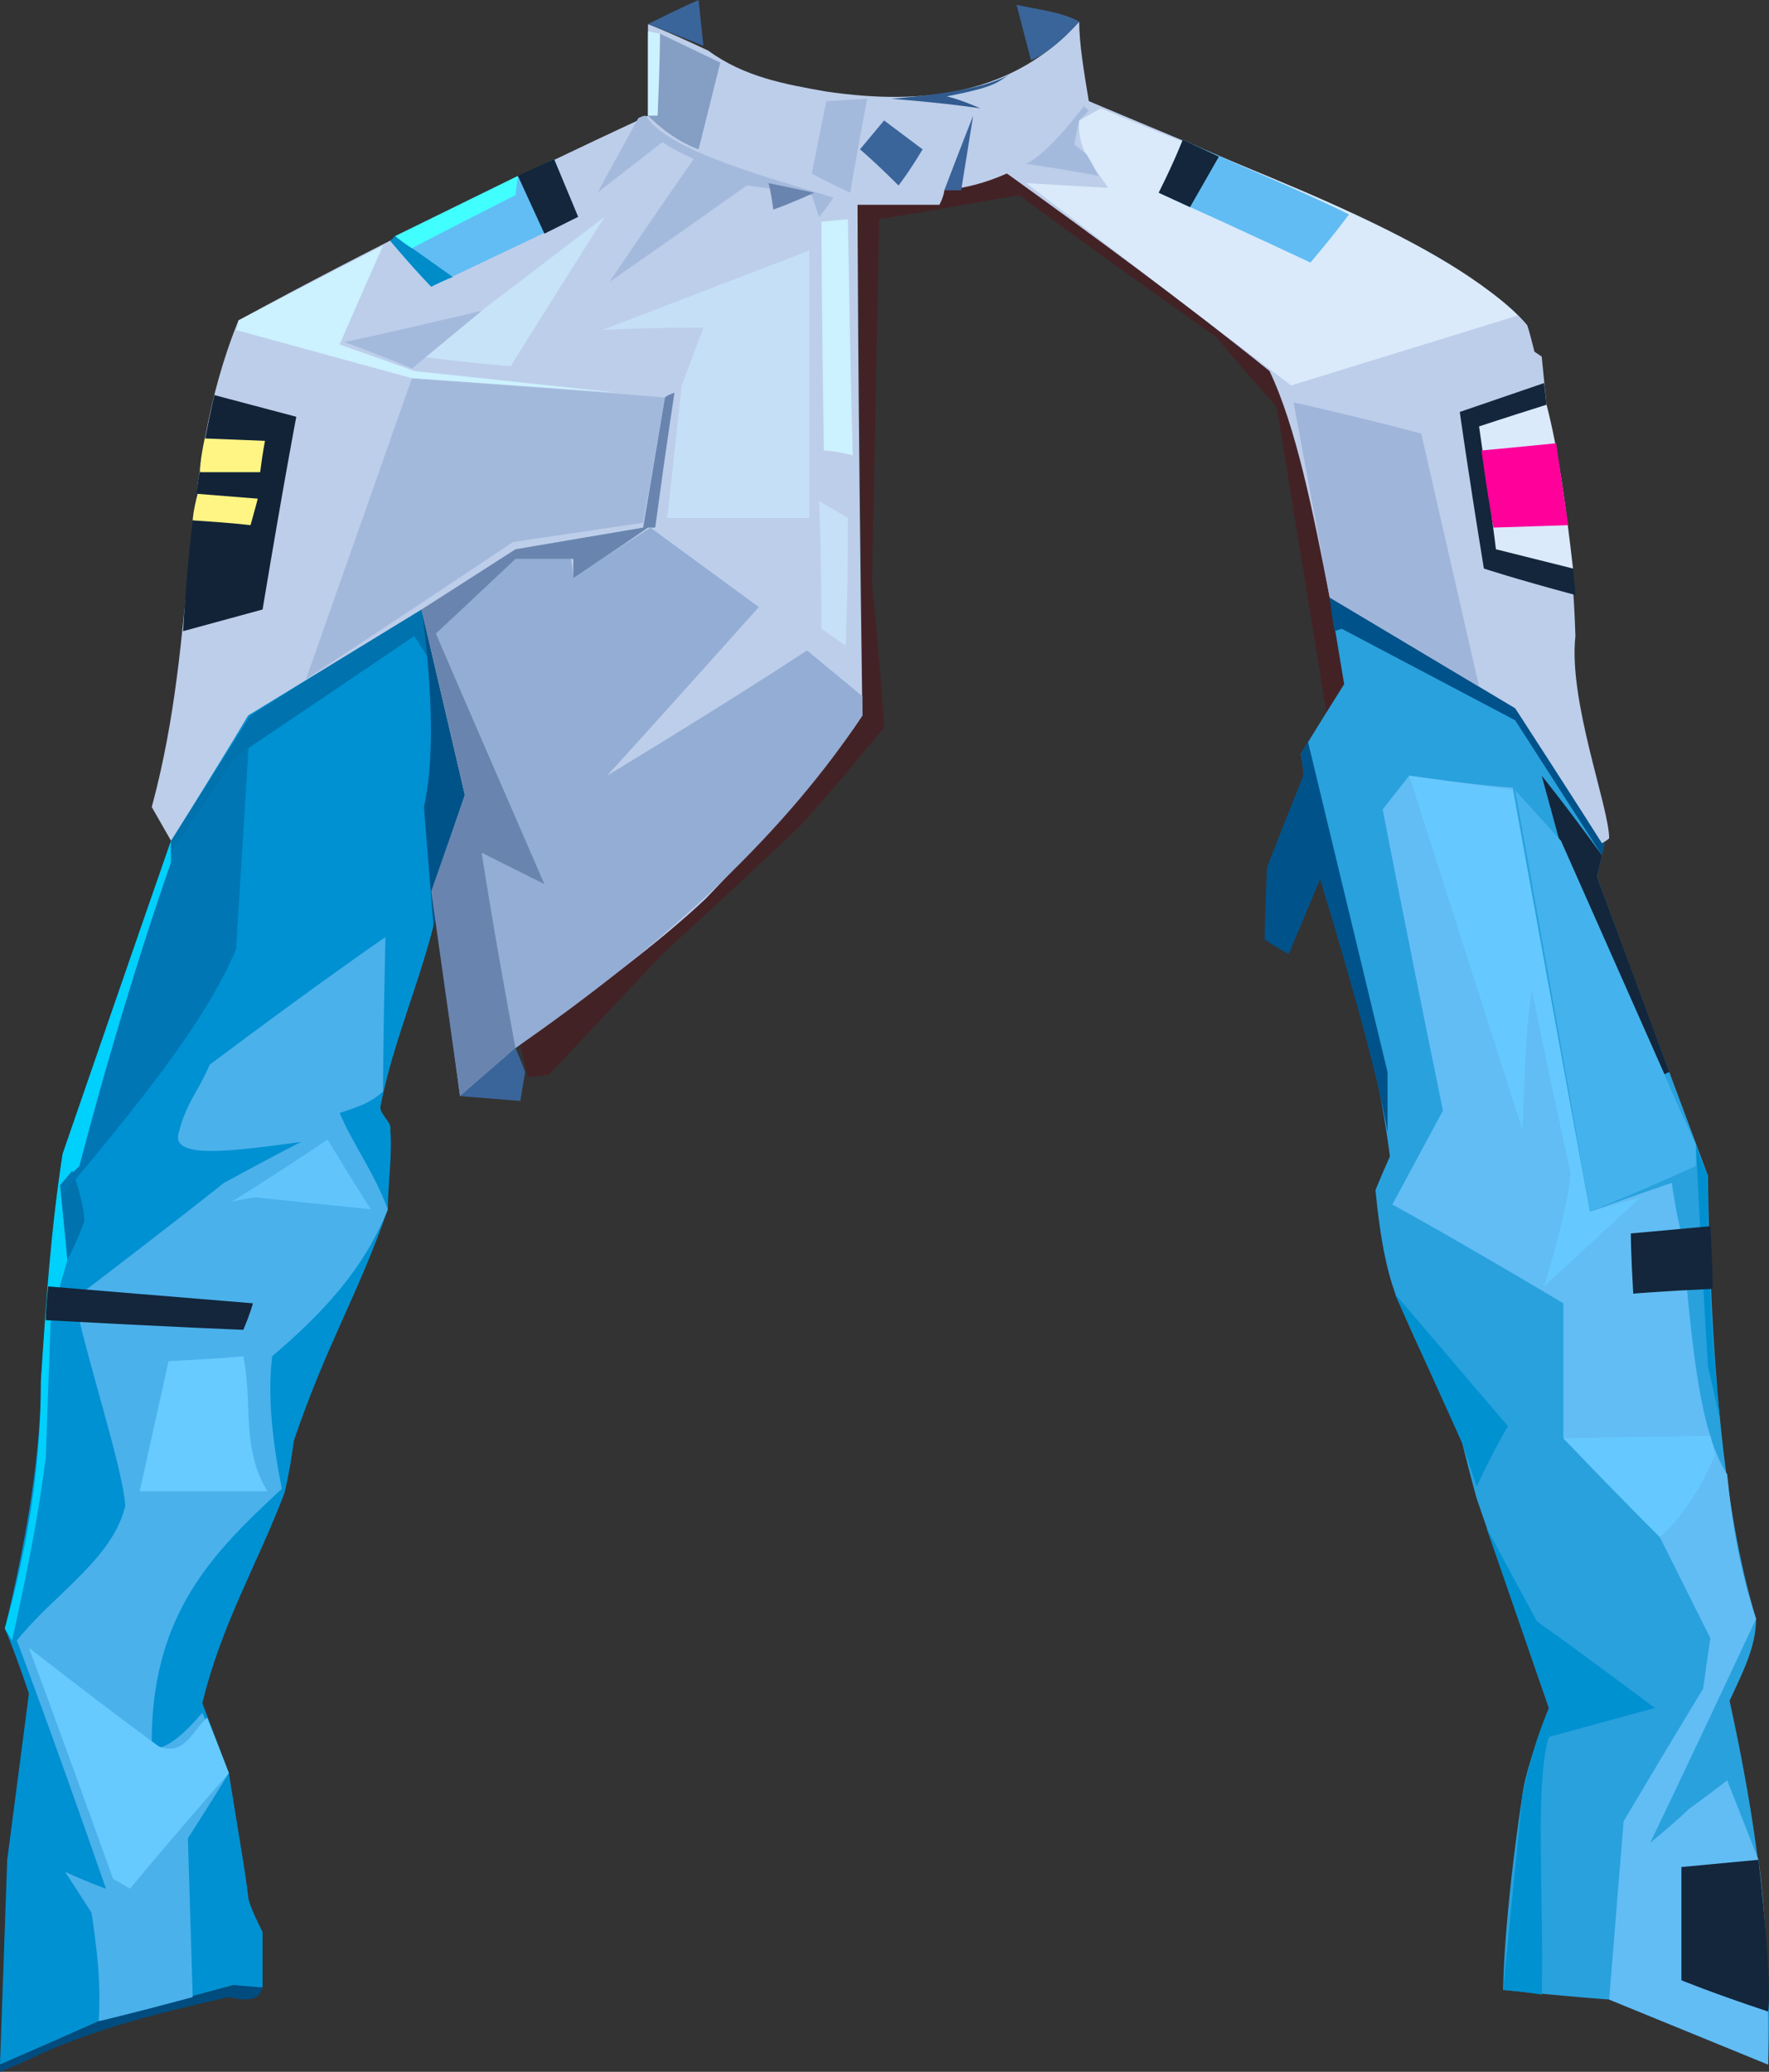 <?xml version="1.0" encoding="UTF-8" standalone="no"?>
<svg
   width="734.361"
   height="860"
   viewBox="0 0 734.361 860"
   version="1.1"
   id="svg71"
   sodipodi:docname="cb-layer-1028.svg"
   xmlns:inkscape="http://www.inkscape.org/namespaces/inkscape"
   xmlns:sodipodi="http://sodipodi.sourceforge.net/DTD/sodipodi-0.dtd"
   xmlns="http://www.w3.org/2000/svg"
   xmlns:svg="http://www.w3.org/2000/svg">
  <rect x="0" y="0" width="734.361" height="860" fill="#333333" stroke="none"/>
  <sodipodi:namedview
     id="namedview73"
     pagecolor="#ffffff"
     bordercolor="#666666"
     borderopacity="1.0"
     inkscape:pageshadow="2"
     inkscape:pageopacity="0.0"
     inkscape:pagecheckerboard="0" />
  <defs
     id="defs2" />
  <g
     id="id-88712">
    <path
       d="m 219,447 c -2,-9 -3,-14 -3,-14 95,-91 142,-136 142,-136 -1,-143 -2,-214 -2,-214 42,-8 63,-12 63,-12 75,56 112,84 112,84 15,39 22,84 29,129 -6,10 -9,14 -9,14 -14,-86 -21,-129 -21,-129 -17,-19 -25,-29 -25,-29 -55,-39 -82,-59 -82,-59 -39,7 -58,10 -58,10 -2,100 -3,151 -3,151 4,40 5,60 5,60 -23,28 -35,41 -35,41 -37,35 -56,52 -56,52 l -48,51 c -6,1 -9,1 -9,1 z"
       fill="#550f18"
       fill-opacity="0.475"
       id="id-88713" />
    <g
       transform="translate(0,248)"
       id="id-88714">
      <path
         d="m 109,577 c -8,0 -12,-1 -12,-1 C 60,586 41,591 41,591 14,603 0,609 0,609 2,553 3,524 3,524 9,478 12,455 12,455 6,437 2,428 2,428 12,387 17,353 17,325 19,296 22,257 26,231 56,144 71,101 71,101 92,65 102,47 102,47 151,18 175,4 175,4 c 12,52 18,78 18,78 -9,27 -13,40 -13,40 1,7 1,10 1,10 -6,26 -18,53 -23,79 -1,3 5,7 4,10 1,9 -1,23 -1,33 -13,37 -25,55 -39,96 -2,15 -4,22 -4,22 -11,29 -26,54 -34,87 l 11,29 c 4,25 7,42 8,51 0,2 2,7 6,15 0,15 0,23 0,23 z"
         fill="#0091d2"
         id="id-88715" />
      <path
         d="m 0,609 c 0,2 0,3 0,3 10,-4 16,-7 16,-7 24,-11 52,-18 79,-24 8,2 13,1 14,-4 L 97,576 41,591 C 14,603 0,609 0,609 Z"
         fill="#004c7f"
         id="id-88716" />
      <path
         d="m 41,591 c 1,-18 -1,-31 -3,-45 -7,-11 -11,-17 -11,-17 11,5 17,7 17,7 C 20,467 7,433 7,433 22,414 47,399 52,377 51,361 35,313 31,291 c 42,-32 62,-48 62,-48 22,-12 32,-17 32,-17 -29,4 -53,7 -51,-3 3,-13 9,-19 13,-29 48,-36 73,-53 73,-53 -1,43 -1,64 -1,64 -5,5 -12,7 -18,9 6,14 14,24 20,40 -10,25 -27,43 -48,61 -2,16 0,35 4,55 -28,26 -55,52 -54,108 7,0 14,-7 21,-15 7,16 11,25 11,25 -11,18 -17,27 -17,27 l 2,66 c -26,7 -39,10 -39,10 z"
         fill="#4bb1eb"
         id="id-88717" />
      <path
         d="m 95,488 c -28,32 -41,48 -41,48 -5,-3 -7,-4 -7,-4 -23,-64 -35,-96 -35,-96 36,28 54,41 54,41 11,4 14,-7 20,-12 6,15 9,23 9,23 z"
         fill="#66caff"
         id="id-88718" />
      <path
         d="m 58,371 c 8,-36 12,-54 12,-54 21,-1 31,-2 31,-2 4,19 -1,38 10,56 -35,0 -53,0 -53,0 z"
         fill="#67cbff"
         id="id-88719" />
      <path
         d="m 96,251 c 27,-17 40,-26 40,-26 12,20 18,29 18,29 l -48,-5 c -7,1 -10,2 -10,2 z"
         fill="#61c5fc"
         id="id-88720" />
      <path
         d="m 5,433 -3,-5 c 9,-32 15,-66 15,-103 2,-31 4,-62 9,-94 30,-87 45,-130 45,-130 0,6 0,9 0,9 -14,41 -27,83 -38,126 -5,5 -8,8 -8,8 2,20 3,31 3,31 -5,17 -7,26 -7,26 l -2,56 c -3,24 -8,49 -14,76 z"
         fill="#00d0fc"
         id="id-88721" />
      <path
         d="m 19,300 c 55,3 82,4 82,4 3,-7 4,-11 4,-11 l -85,-7 c -1,9 -1,14 -1,14 z"
         fill="#13263b"
         id="id-88722" />
      <path
         d="m 28,275 c 5,-10 7,-16 7,-16 0,-5 -2,-13 -5,-21 l -5,6 c 2,20 3,31 3,31 z"
         fill="#0072ad"
         id="id-88723" />
      <path
         d="m 25,244 c 1,3 1,4 1,4 30,-36 59,-71 72,-102 l 6,-97 -33,52 v 9 c -15,43 -27,85 -38,126 -5,5 -8,8 -8,8 z"
         fill="#0076b4"
         id="id-88724" />
      <path
         d="m 71,101 c 0,3 0,5 0,5 C 89,79 98,66 98,66 147,33 172,16 172,16 l 7,11 -4,-23 -71,45 C 82,84 71,101 71,101 Z"
         fill="#0072ad"
         id="id-88725" />
      <path
         d="m 175,4 c 5,38 5,65 1,83 l 4,50 1,-5 -1,-11 13,-39 C 181,30 175,4 175,4 Z"
         fill="#005389"
         id="id-88726" />
      <path
         d="m 624,578 c 29,3 44,4 44,4 44,18 66,27 66,27 2,-51 -5,-101 -16,-151 5,-11 11,-22 11,-34 -14,-46 -19,-111 -20,-184 -31,-83 -46,-124 -46,-124 2,-9 3,-14 3,-14 C 641,65 629,46 629,46 578,15 552,0 552,0 c 4,24 6,36 6,36 -12,19 -18,29 -18,29 10,58 29,106 37,167 -4,9 -6,14 -6,14 2,21 5,35 9,45 9,21 18,39 27,60 4,16 6,23 6,23 l 30,87 c -6,16 -10,28 -11,36 -8,53 -8,81 -8,81 z"
         fill="#29a1dd"
         id="id-88727" />
      <path
         d="m 640,580 c 1,-40 -3,-88 3,-107 29,-8 44,-12 44,-12 -32,-24 -49,-36 -49,-36 l -21,-39 26,75 c -5,12 -8,22 -11,36 l -8,81 c 11,1 16,2 16,2 z"
         fill="#0091d1"
         id="id-88728" />
      <path
         d="m 668,582 c 4,-49 6,-74 6,-74 22,-37 33,-55 33,-55 2,-14 3,-21 3,-21 -14,-28 -21,-42 -21,-42 -27,-27 -40,-41 -40,-41 0,-37 0,-56 0,-56 -47,-28 -71,-41 -71,-41 14,-26 21,-39 21,-39 -17,-83 -25,-125 -25,-125 7,-9 11,-14 11,-14 28,4 43,5 43,5 21,117 32,176 32,176 22,-8 34,-12 34,-12 2,14 4,21 4,21 4,37 6,80 19,100 2,20 5,39 12,60 -29,62 -44,93 -44,93 11,-9 16,-14 16,-14 11,-8 16,-12 16,-12 l 13,33 c 4,30 4,58 4,85 -44,-18 -66,-27 -66,-27 z"
         fill="#62bdf4"
         id="id-88729" />
      <path
         d="m 734,587 c -24,-8 -36,-13 -36,-13 v -47 l 32,-3 c 4,35 5,56 4,63 z"
         fill="#13263b"
         id="id-88730" />
      <path
         d="m 689,390 c 8,-7 16,-18 23,-34 l -2,-8 -61,1 c 27,28 40,41 40,41 z"
         fill="#65c9ff"
         id="id-88731" />
      <path
         d="m 585,74 43,6 32,175 21,-6 -40,37 c 0,0 10,-32 11,-47 -11,-50 -16,-76 -16,-76 -3,17 -3,38 -4,58 z"
         fill="#65c9ff"
         id="id-88732" />
      <path
         d="m 640,74 c 13,48 20,72 20,72 16,38 25,57 25,57 2,-2 5,-5 8,-6 -20,-54 -30,-81 -30,-81 l 2,-9 C 649,85 640,74 640,74 Z"
         fill="#13263b"
         id="id-88733" />
      <path
         d="m 613,369 c 8,-17 13,-25 13,-25 l -47,-55 28,62 c 4,12 6,18 6,18 z"
         fill="#0091d1"
         id="id-88734" />
      <path
         d="m 576,222 c 0,-17 0,-25 0,-25 L 543,60 c -2,3 -3,5 -3,5 1,6 1,9 1,9 -10,25 -15,38 -15,38 -1,20 -1,30 -1,30 6,4 10,6 10,6 l 13,-31 c 16,52 25,87 28,105 z"
         fill="#00538a"
         id="id-88735" />
      <path
         d="m 629,80 c 21,116 31,175 31,175 29,-12 44,-19 44,-19 0,-6 0,-9 0,-9 -9,-19 -13,-29 -13,-29 l -43,-97 z"
         fill="#44b3ed"
         id="id-88736" />
      <path
         d="m 704,227 c 3,61 5,92 5,92 l 5,22 c -4,-37 -5,-71 -5,-101 -4,-9 -5,-13 -5,-13 z"
         fill="#0090d0"
         id="id-88737" />
      <path
         d="m 552,0 c 1,9 2,14 2,14 l 3,-1 72,38 36,56 1,-5 -37,-56 C 578,15 552,0 552,0 Z"
         fill="#00528a"
         id="id-88738" />
      <path
         d="m 711,287 c -22,1 -33,2 -33,2 -1,-17 -1,-25 -1,-25 l 33,-3 c 1,17 1,26 1,26 z"
         fill="#13263b"
         id="id-88739" />
    </g>
    <g
       transform="translate(63)"
       id="id-88740">
      <path
         d="m 0,335 8,14 c 22,-35 32,-52 32,-52 l 72,-44 18,77 c -9,26 -13,39 -13,39 7,57 11,86 11,86 15,-13 23,-20 23,-20 33,-24 60,-44 79,-62 26,-27 52,-56 65,-76 -2,-141 -2,-212 -2,-212 22,0 34,0 34,0 2,-4 2,-6 2,-6 9,-1 17,-3 26,-7 36,26 73,53 109,82 11,23 18,58 25,94 l 77,46 c 24,37 36,56 36,56 2,-1 3,-2 3,-2 0,-13 -17,-57 -14,-84 -1,-32 -5,-64 -12,-96 l -2,-20 -3,-2 c -1,-4 -2,-8 -3,-11 C 547,106 465,74 389,42 387,30 385,18 385,9 358,39 321,44 280,38 263,35 246,32 231,21 214,13 206,10 206,10 c 0,25 0,38 0,38 C 148,75 91,103 36,133 10,197 20,261 0,335 Z"
         fill="#bdceea"
         id="id-88741" />
      <path
         d="m 591,247 c -26,-7 -38,-11 -38,-11 -7,-43 -10,-65 -10,-65 l 35,-12 1,9 c 7,37 11,64 12,79 z"
         fill="#13263b"
         id="id-88742" />
      <path
         d="m 579,168 c -19,6 -28,9 -28,9 5,34 7,51 7,51 l 32,8 c -3,-26 -6,-49 -11,-68 z"
         fill="#daeafb"
         id="id-88743" />
      <path
         d="m 583,184 c -20,2 -31,3 -31,3 3,22 5,32 5,32 l 31,-1 z"
         fill="#ff009b"
         id="id-88744" />
      <path
         d="m 151,435 c -10,-54 -14,-81 -14,-81 17,7 25,11 25,11 -29,-68 -44,-102 -44,-102 22,-21 32,-31 32,-31 16,0 24,0 24,0 1,5 1,8 1,8 21,-14 32,-21 32,-21 30,22 45,33 45,33 -42,47 -63,70 -63,70 56,-34 83,-52 83,-52 l 23,19 v 8 c -31,47 -79,93 -144,138 z"
         fill="#94add4"
         id="id-88745" />
      <path
         d="m 128,455 23,-20 c -10,-54 -14,-81 -14,-81 l 26,13 -45,-104 33,-31 h 24 v 8 c 21,-14 31,-21 31,-21 2,0 3,0 3,0 5,-37 8,-56 8,-56 -3,1 -4,2 -4,2 -6,36 -9,54 -9,54 l -53,9 -39,25 18,77 -14,40 z"
         fill="#6985af"
         id="id-88746" />
      <path
         d="m 151,435 c 3,7 4,10 4,10 l -2,12 -25,-2 c 15,-13 23,-20 23,-20 z"
         fill="#3a659a"
         id="id-88747" />
      <path
         d="m 288,268 c -7,-5 -10,-7 -10,-7 0,-35 -1,-53 -1,-53 l 12,7 c 0,35 -1,53 -1,53 z"
         fill="#c6e1f7"
         id="id-88748" />
      <path
         d="m 273,215 c -40,0 -59,0 -59,0 4,-36 6,-55 6,-55 6,-16 9,-24 9,-24 -28,0 -42,1 -42,1 l 86,-33 c 0,74 0,111 0,111 z"
         fill="#c5e0f6"
         id="id-88749" />
      <path
         d="m 291,189 c -8,-2 -12,-2 -12,-2 -1,-64 -1,-95 -1,-95 l 11,-1 c 1,65 2,98 2,98 z"
         fill="#ccf1ff"
         id="id-88750" />
      <path
         d="m 149,152 c -24,-2 -37,-4 -37,-4 l 76,-58 c -26,41 -39,62 -39,62 z"
         fill="#c7e3f8"
         id="id-88751" />
      <path
         d="m 118,213 c 50,-1 75,-2 75,-2 -2,-23 -2,-34 -2,-34 l -72,-2 c 0,25 -1,38 -1,38 z"
         fill="#4fb3ed"
         id="id-88752" />
      <path
         d="m 64,282 44,-125 c 70,5 105,8 105,8 -6,35 -9,52 -9,52 l -54,8 c -57,38 -86,57 -86,57 z"
         fill="#a3b9dc"
         id="id-88753" />
      <path
         d="m 36,133 c 40,-21 60,-31 60,-31 -12,27 -18,41 -18,41 20,7 31,11 31,11 l 84,9 c -57,-4 -85,-6 -85,-6 L 35,137 c 1,-3 1,-4 1,-4 z"
         fill="#ccf1ff"
         id="id-88754" />
      <path
         d="m 205,48 c 9,14 45,24 78,34 -4,6 -6,8 -6,8 -2,-6 -3,-9 -3,-9 -18,-3 -27,-4 -27,-4 -38,27 -57,40 -57,40 23,-34 35,-51 35,-51 -9,-4 -13,-7 -13,-7 -18,14 -27,21 -27,21 l 17,-31 c 2,-1 3,-1 3,-1 z"
         fill="#a4badd"
         id="id-88755" />
      <path
         d="m 258,87 c -1,-8 -2,-11 -2,-11 l 19,4 c -11,5 -17,7 -17,7 z"
         fill="#6985af"
         id="id-88756" />
      <path
         d="m 206,48 c 6,6 13,11 21,14 l 9,-36 -25,-12 h -5 c 0,22 0,34 0,34 z"
         fill="#859ec4"
         id="id-88757" />
      <path
         d="m 206,48 c 3,0 4,0 4,0 1,-23 1,-34 1,-34 l -5,-1 c 0,23 0,35 0,35 z"
         fill="#cdf2ff"
         id="id-88758" />
      <path
         d="m 290,80 c -11,-5 -16,-8 -16,-8 4,-20 6,-30 6,-30 l 17,-1 c -5,26 -7,39 -7,39 z"
         fill="#a4badd"
         id="id-88759" />
      <path
         d="M 310,77 C 300,67 294,62 294,62 l 10,-12 16,12 c -6,10 -10,15 -10,15 z"
         fill="#3a659a"
         id="id-88760" />
      <path
         d="m 329,79 c 8,-21 12,-31 12,-31 l -5,31 c -4,0 -7,0 -7,0 z"
         fill="#396399"
         id="id-88761" />
      <path
         d="m 307,41 c 25,2 37,4 37,4 -9,-4 -14,-5 -14,-5 21,-4 21,-6 26,-9 -9,5 -25,8 -49,10 z"
         fill="#315b8e"
         id="id-88762" />
      <path
         d="M 365,25 359,2 c 9,2 19,3 26,7 -8,9 -15,14 -20,16 z"
         fill="#3a659a"
         id="id-88763" />
      <path
         d="m 355,72 c 5,3 8,4 8,4 22,2 34,2 34,2 -9,-10 -13,-20 -12,-27 l 8,-7 -4,-2 c -12,16 -23,26 -34,30 z"
         fill="#bdceea"
         id="id-88764" />
      <path
         d="m 473,160 94,-29 C 533,97 451,69 394,45 l -9,5 c -1,13 7,20 12,28 l -34,-2 c 73,56 110,84 110,84 z"
         fill="#daeafb"
         id="id-88765" />
      <path
         d="m 363,68 c 20,3 30,5 30,5 -3,-6 -5,-9 -5,-9 l -5,-4 c 1,-6 2,-10 2,-10 3,-3 4,-4 4,-4 l -2,-2 c -10,13 -18,21 -24,24 z"
         fill="#a4badd"
         id="id-88766" />
      <path
         d="m 418,80 c 42,19 63,29 63,29 11,-13 16,-20 16,-20 -20,-10 -45,-20 -69,-31 -6,15 -10,22 -10,22 z"
         fill="#61bcf4"
         id="id-88767" />
      <path
         d="m 431,86 -13,-6 c 7,-14 10,-22 10,-22 l 15,7 z"
         fill="#13263b"
         id="id-88768" />
      <path
         d="m 474,167 c 35,8 53,13 53,13 l 24,105 -62,-37 c -10,-54 -15,-81 -15,-81 z"
         fill="#9fb5da"
         id="id-88769" />
      <path
         d="m 99,100 c 11,13 17,19 17,19 40,-19 61,-29 61,-29 L 167,66 c -45,22 -68,34 -68,34 z"
         fill="#61bdf4"
         id="id-88770" />
      <path
         d="m 99,100 c 11,13 17,19 17,19 6,-3 9,-4 9,-4 L 101,98 Z"
         fill="#008bc9"
         id="id-88771" />
      <path
         d="m 108,103 c 29,-15 43,-22 43,-22 l 1,-8 -51,25 c 5,4 7,5 7,5 z"
         fill="#41ffff"
         id="id-88772" />
      <polygon
         points="167,66 177,90 163,97 152,73 "
         fill="#13263b"
         id="id-88773" />
      <path
         d="m 80,142 c 19,7 28,11 28,11 l 29,-24 c -38,9 -57,13 -57,13 z"
         fill="#a4badd"
         id="id-88774" />
      <path
         d="m 13,262 c 22,-6 33,-9 33,-9 9,-54 14,-80 14,-80 l -34,-9 c -7,30 -11,63 -13,98 z"
         fill="#122338"
         id="id-88775" />
      <path
         d="m 17,216 c 16,1 24,2 24,2 2,-7 3,-11 3,-11 l -25,-2 c -2,8 -2,11 -2,11 z"
         fill="#fef584"
         id="id-88776" />
      <path
         d="m 20,196 c 16,0 25,0 25,0 1,-8 2,-13 2,-13 l -25,-1 c -2,9 -2,14 -2,14 z"
         fill="#fef584"
         id="id-88777" />
      <path
         d="M 206,10 C 220,3 227,0 227,0 l 2,19 c -15,-6 -23,-9 -23,-9 z"
         fill="#3a659a"
         id="id-88778" />
    </g>
  </g>
</svg>
